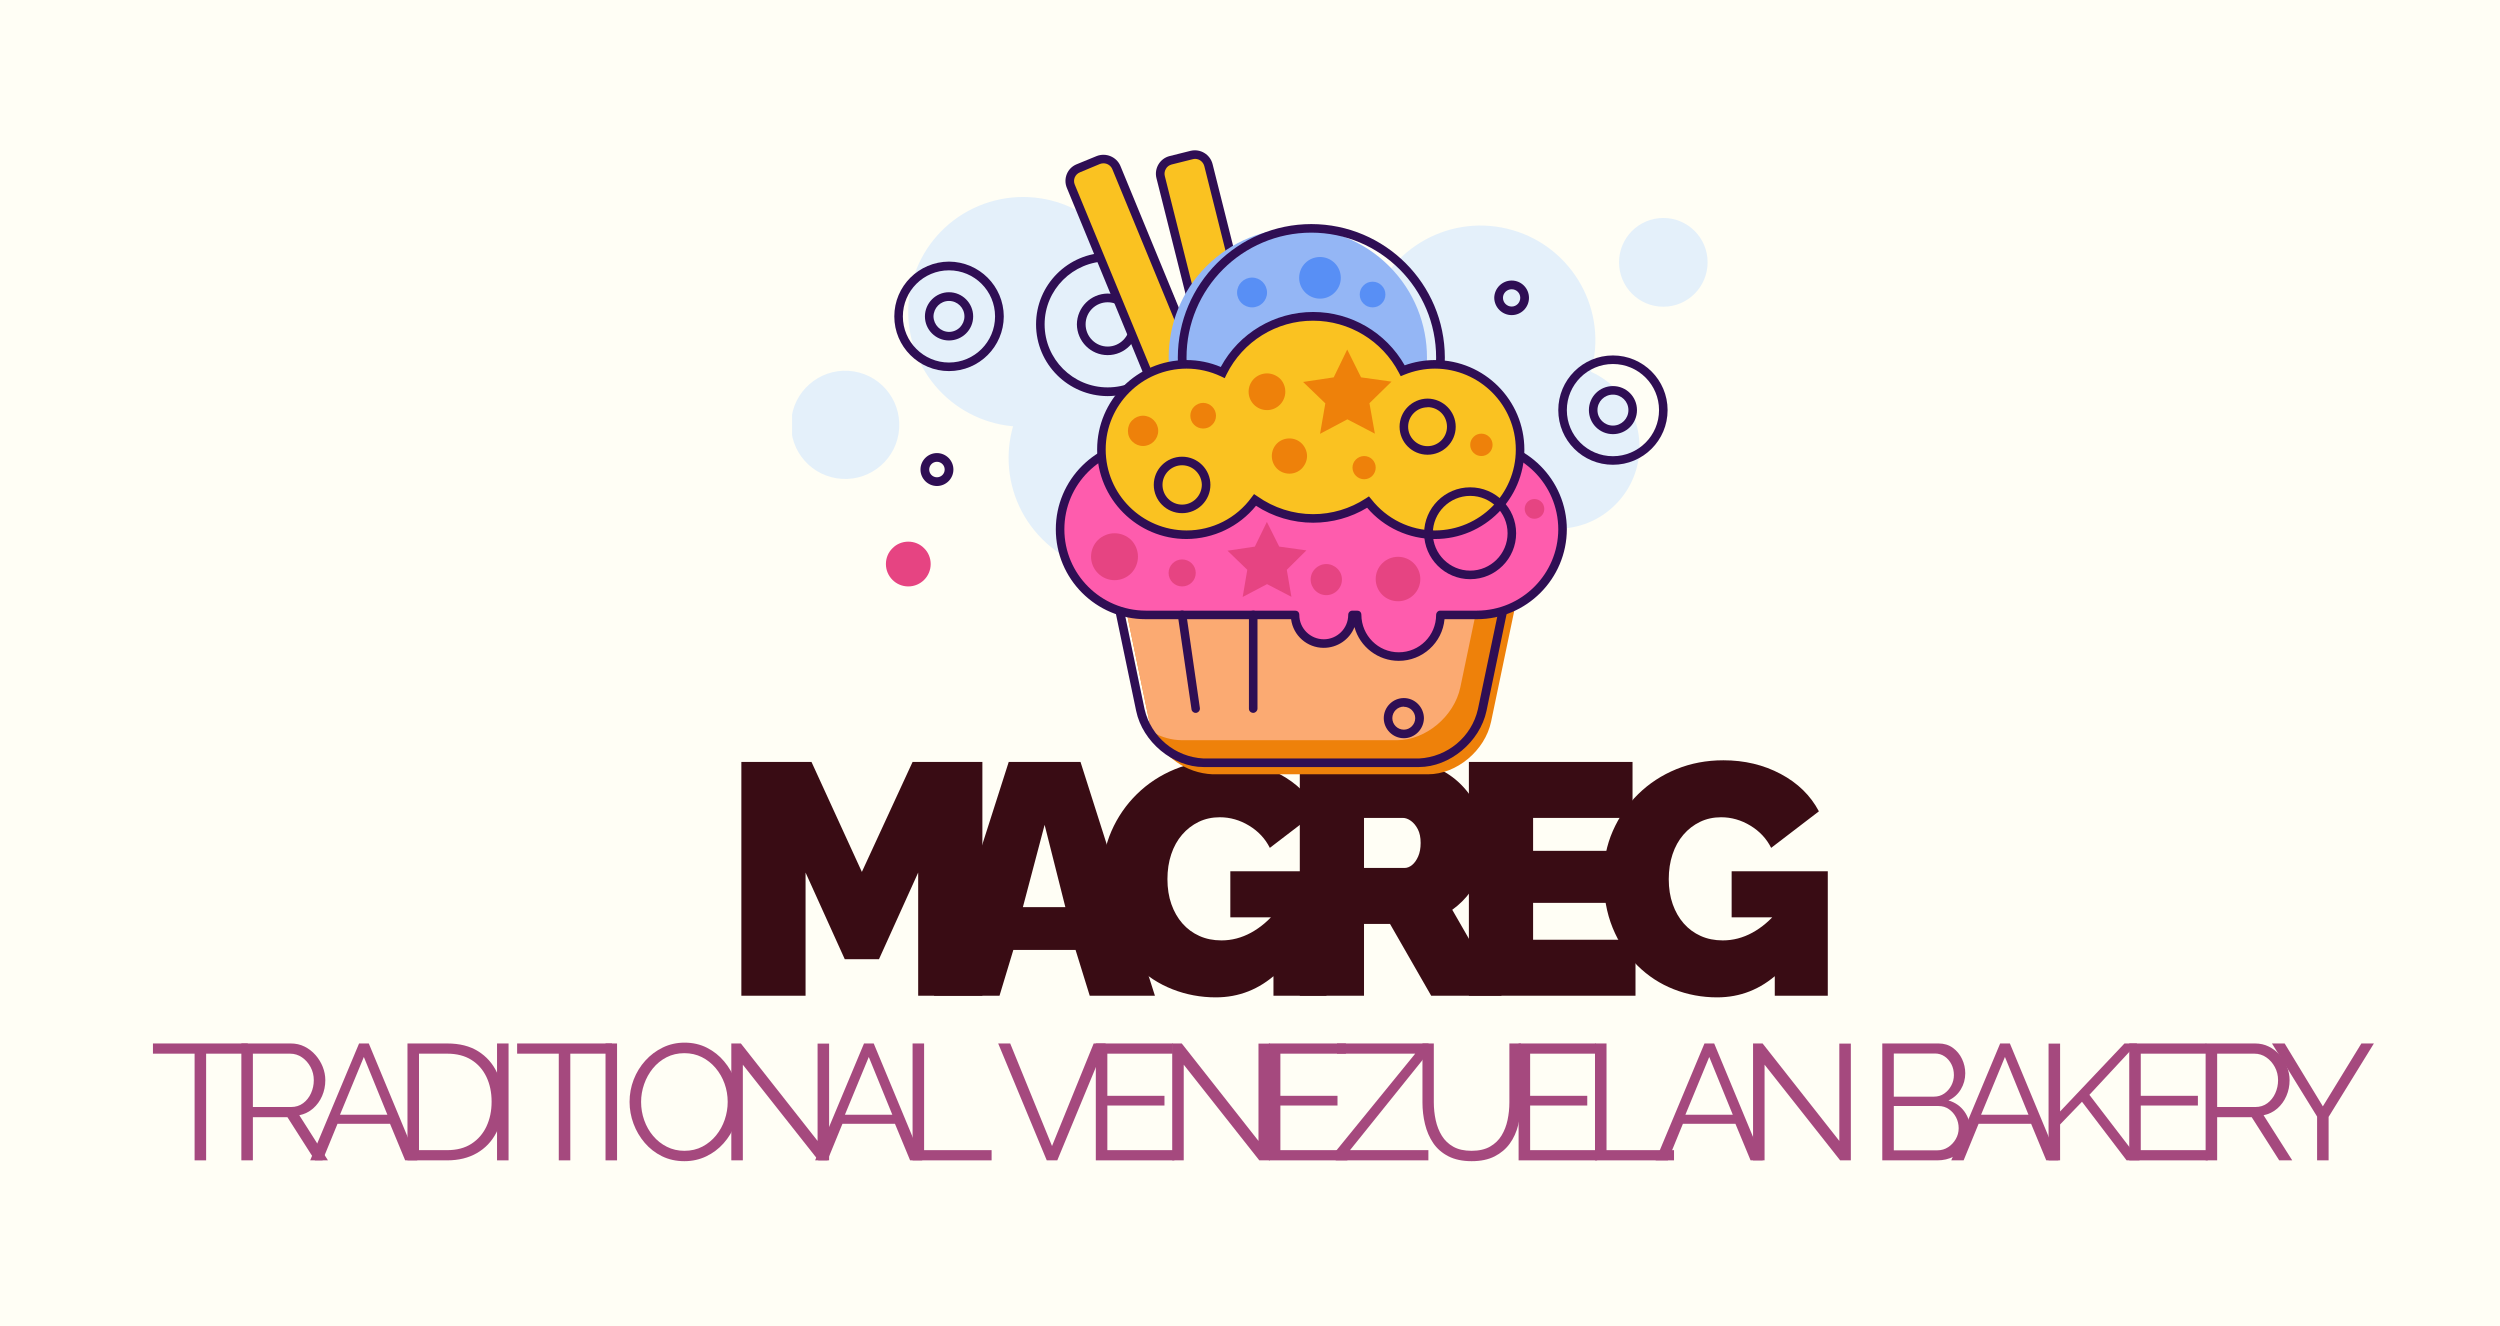 <svg xmlns="http://www.w3.org/2000/svg" version="1.1" xmlns:xlink="http://www.w3.org/1999/xlink" xmlns:svgjs="http://svgjs.dev/svgjs" viewBox="0 0 15.185 8.057"><g transform="matrix(1,0,0,1,0.912,4.953)"><rect width="15.185" height="8.057" x="-0.912" y="-4.953" fill="#fffef5"></rect><path d="M598 0L598 374L479 111L375 111L256 374L256 0L61 0L61 710L274 710L427 376L581 710L793 710L793 0Z" fill="#390c14" transform="matrix(0.002,0,0,-0.002,3.469,1.095)" fill-rule="nonzero"></path><path d="M225 710L443 710L669 0L471 0L428 139L239 139L197 0L-2 0ZM397 269L334 519L268 269Z" fill="#390c14" transform="matrix(0.002,0,0,-0.002,4.765,1.095)" fill-rule="nonzero"></path><path d="M368 -5Q299 -5 236.5 19.5Q174 44 126 91.5Q78 139 50.5 206.5Q23 274 23 361Q23 436 51 500Q79 564 128.5 612.5Q178 661 244 688Q310 715 387 715Q483 715 561 673.5Q639 632 677 560L532 449Q511 491 469 516.5Q427 542 380 542Q345 542 316 528Q287 514 265.5 489Q244 464 232.5 429.5Q221 395 221 354Q221 312 233 278Q245 244 266.5 219.5Q288 195 318 181.5Q348 168 385 168Q432 168 475 191.5Q518 215 553 258L553 68Q473 -5 368 -5ZM543 238L412 238L412 378L704 378L704 0L543 0Z" fill="#390c14" transform="matrix(0.002,0,0,-0.002,5.737,1.095)" fill-rule="nonzero"></path><path d="M61 0L61 710L387 710Q439 710 483 689Q527 668 559 632.5Q591 597 608.5 553Q626 509 626 464Q626 423 614 385Q602 347 579 315.5Q556 284 524 261L674 0L460 0L335 218L256 218L256 0ZM256 388L379 388Q391 388 402 397Q413 406 420.5 423Q428 440 428 464Q428 489 419.5 505.5Q411 522 398.5 531Q386 540 374 540L256 540Z" fill="#390c14" transform="matrix(0.002,0,0,-0.002,6.861,1.095)" fill-rule="nonzero"></path><path d="M567 170L567 0L61 0L61 710L558 710L558 540L256 540L256 440L514 440L514 282L256 282L256 170Z" fill="#390c14" transform="matrix(0.002,0,0,-0.002,7.888,1.095)" fill-rule="nonzero"></path><path d="M368 -5Q299 -5 236.5 19.5Q174 44 126 91.5Q78 139 50.5 206.5Q23 274 23 361Q23 436 51 500Q79 564 128.5 612.5Q178 661 244 688Q310 715 387 715Q483 715 561 673.5Q639 632 677 560L532 449Q511 491 469 516.5Q427 542 380 542Q345 542 316 528Q287 514 265.5 489Q244 464 232.5 429.5Q221 395 221 354Q221 312 233 278Q245 244 266.5 219.5Q288 195 318 181.5Q348 168 385 168Q432 168 475 191.5Q518 215 553 258L553 68Q473 -5 368 -5ZM543 238L412 238L412 378L704 378L704 0L543 0Z" fill="#390c14" transform="matrix(0.002,0,0,-0.002,8.782,1.095)" fill-rule="nonzero"></path><path d="M593 648L340 648L340 0L270 0L270 648L17 648L17 710L593 710Z" fill="#a5497e" transform="matrix(0.001,0,0,-0.001,0,2.095)" fill-rule="nonzero"></path><path d="M89 0L89 710L389 710Q435 710 473 691Q511 672 539.5 639.5Q568 607 583.5 567.5Q599 528 599 487Q599 436 579.5 391Q560 346 524.5 315Q489 284 441 274L615 0L536 0L369 262L159 262L159 0ZM159 324L391 324Q433 324 464 347Q495 370 512 407.5Q529 445 529 487Q529 530 509.5 566.5Q490 603 457.5 625.5Q425 648 385 648L159 648Z" fill="#a5497e" transform="matrix(0.001,0,0,-0.001,0.465,2.095)" fill-rule="nonzero"></path><path d="M309 710L368 710L663 0L589 0L497 222L178 222L87 0L12 0ZM481 277L338 628L193 277Z" fill="#a5497e" transform="matrix(0.001,0,0,-0.001,0.96,2.095)" fill-rule="nonzero"></path><path d="M89 0L89 710L330 710Q443 710 518.5 662.5Q594 615 632 534.5Q670 454 670 356Q670 248 628.5 168Q587 88 510.5 44Q434 0 330 0ZM600 356Q600 441 568.5 507Q537 573 477 610.5Q417 648 330 648L159 648L159 62L330 62Q418 62 478 101Q538 140 569 206.5Q600 273 600 356Z" fill="#a5497e" transform="matrix(0.001,0,0,-0.001,1.474,2.095)" fill-rule="nonzero"></path><path d="M89 0L89 710L159 710L159 0Z" fill="#a5497e" transform="matrix(0.001,0,0,-0.001,2.018,2.095)" fill-rule="nonzero"></path><path d="M593 648L340 648L340 0L270 0L270 648L17 648L17 710L593 710Z" fill="#a5497e" transform="matrix(0.001,0,0,-0.001,2.212,2.095)" fill-rule="nonzero"></path><path d="M89 0L89 710L159 710L159 0Z" fill="#a5497e" transform="matrix(0.001,0,0,-0.001,2.677,2.095)" fill-rule="nonzero"></path><path d="M375 -5Q300 -5 239 25Q178 55 134 106.5Q90 158 66 222.5Q42 287 42 355Q42 426 67 490.5Q92 555 137.5 605.5Q183 656 244 685.5Q305 715 376 715Q451 715 512 684Q573 653 616.5 601Q660 549 684 485Q708 421 708 354Q708 283 683 218.5Q658 154 613 103.5Q568 53 507 24Q446 -5 375 -5ZM112 355Q112 297 131 243.5Q150 190 185 148.5Q220 107 268.5 82.5Q317 58 375 58Q436 58 484.5 83.5Q533 109 567.5 151.5Q602 194 620 247Q638 300 638 355Q638 413 619 466Q600 519 564.5 561Q529 603 481 627Q433 651 375 651Q315 651 266.5 626Q218 601 183.5 558.5Q149 516 130.5 463Q112 410 112 355Z" fill="#a5497e" transform="matrix(0.001,0,0,-0.001,2.87,2.095)" fill-rule="nonzero"></path><path d="M159 581L159 0L89 0L89 710L147 710L613 118L613 709L683 709L683 0L618 0Z" fill="#a5497e" transform="matrix(0.001,0,0,-0.001,3.441,2.095)" fill-rule="nonzero"></path><path d="M309 710L368 710L663 0L589 0L497 222L178 222L87 0L12 0ZM481 277L338 628L193 277Z" fill="#a5497e" transform="matrix(0.001,0,0,-0.001,4.027,2.095)" fill-rule="nonzero"></path><path d="M89 0L89 710L159 710L159 62L569 62L569 0Z" fill="#a5497e" transform="matrix(0.001,0,0,-0.001,4.542,2.095)" fill-rule="nonzero"></path><path d="M0 0 " fill="#a5497e" transform="matrix(0.001,0,0,-0.001,4.965,2.095)" fill-rule="nonzero"></path><path d="M86 710L340 87L593 710L666 710L372 0L308 0L13 710Z" fill="#a5497e" transform="matrix(0.001,0,0,-0.001,5.138,2.095)" fill-rule="nonzero"></path><path d="M566 62L566 0L89 0L89 710L557 710L557 648L159 648L159 392L506 392L506 333L159 333L159 62Z" fill="#a5497e" transform="matrix(0.001,0,0,-0.001,5.655,2.095)" fill-rule="nonzero"></path><path d="M159 581L159 0L89 0L89 710L147 710L613 118L613 709L683 709L683 0L618 0Z" fill="#a5497e" transform="matrix(0.001,0,0,-0.001,6.119,2.095)" fill-rule="nonzero"></path><path d="M566 62L566 0L89 0L89 710L557 710L557 648L159 648L159 392L506 392L506 333L159 333L159 62Z" fill="#a5497e" transform="matrix(0.001,0,0,-0.001,6.706,2.095)" fill-rule="nonzero"></path><path d="M31 55L514 648L39 648L39 710L595 710L595 655L118 62L594 62L594 0L31 0Z" fill="#a5497e" transform="matrix(0.001,0,0,-0.001,7.17,2.095)" fill-rule="nonzero"></path><path d="M378 -5Q294 -5 236 25Q178 55 144 105.5Q110 156 94.5 220Q79 284 79 352L79 710L148 710L148 352Q148 297 159.5 244Q171 191 197 149Q223 107 267 82.5Q311 58 377 58Q445 58 489.5 83.5Q534 109 559.5 151Q585 193 596 245.5Q607 298 607 352L607 710L677 710L677 352Q677 281 661 216Q645 151 609.5 102Q574 53 517 24Q460 -5 378 -5Z" fill="#a5497e" transform="matrix(0.001,0,0,-0.001,7.649,2.095)" fill-rule="nonzero"></path><path d="M566 62L566 0L89 0L89 710L557 710L557 648L159 648L159 392L506 392L506 333L159 333L159 62Z" fill="#a5497e" transform="matrix(0.001,0,0,-0.001,8.223,2.095)" fill-rule="nonzero"></path><path d="M89 0L89 710L159 710L159 62L569 62L569 0Z" fill="#a5497e" transform="matrix(0.001,0,0,-0.001,8.687,2.095)" fill-rule="nonzero"></path><path d="M309 710L368 710L663 0L589 0L497 222L178 222L87 0L12 0ZM481 277L338 628L193 277Z" fill="#a5497e" transform="matrix(0.001,0,0,-0.001,9.132,2.095)" fill-rule="nonzero"></path><path d="M159 581L159 0L89 0L89 710L147 710L613 118L613 709L683 709L683 0L618 0Z" fill="#a5497e" transform="matrix(0.001,0,0,-0.001,9.647,2.095)" fill-rule="nonzero"></path><path d="M0 0 " fill="#a5497e" transform="matrix(0.001,0,0,-0.001,10.233,2.095)" fill-rule="nonzero"></path><path d="M623 183Q623 130 596 88.5Q569 47 523.5 23.5Q478 0 424 0L89 0L89 710L431 710Q481 710 517.5 683.5Q554 657 573.5 615.5Q593 574 593 529Q593 476 566 431Q539 386 491 364Q552 346 587.5 297Q623 248 623 183ZM553 195Q553 231 537 261.5Q521 292 493.5 311Q466 330 431 330L159 330L159 61L424 61Q460 61 489 80Q518 99 535.5 129.5Q553 160 553 195ZM159 649L159 387L403 387Q438 387 465 405.5Q492 424 508 454Q524 484 524 518Q524 554 509 583.5Q494 613 468 631Q442 649 409 649Z" fill="#a5497e" transform="matrix(0.001,0,0,-0.001,10.432,2.095)" fill-rule="nonzero"></path><path d="M309 710L368 710L663 0L589 0L497 222L178 222L87 0L12 0ZM481 277L338 628L193 277Z" fill="#a5497e" transform="matrix(0.001,0,0,-0.001,10.928,2.095)" fill-rule="nonzero"></path><path d="M89 0L89 709L159 709L159 297L550 710L627 710L337 398L642 0L563 0L292 356L159 218L159 0Z" fill="#a5497e" transform="matrix(0.001,0,0,-0.001,11.442,2.095)" fill-rule="nonzero"></path><path d="M566 62L566 0L89 0L89 710L557 710L557 648L159 648L159 392L506 392L506 333L159 333L159 62Z" fill="#a5497e" transform="matrix(0.001,0,0,-0.001,11.932,2.095)" fill-rule="nonzero"></path><path d="M89 0L89 710L389 710Q435 710 473 691Q511 672 539.5 639.5Q568 607 583.5 567.5Q599 528 599 487Q599 436 579.5 391Q560 346 524.5 315Q489 284 441 274L615 0L536 0L369 262L159 262L159 0ZM159 324L391 324Q433 324 464 347Q495 370 512 407.5Q529 445 529 487Q529 530 509.5 566.5Q490 603 457.5 625.5Q425 648 385 648L159 648Z" fill="#a5497e" transform="matrix(0.001,0,0,-0.001,12.396,2.095)" fill-rule="nonzero"></path><path d="M93 710L325 328L559 710L635 710L360 264L360 0L290 0L290 266L16 710Z" fill="#a5497e" transform="matrix(0.001,0,0,-0.001,12.872,2.095)" fill-rule="nonzero"></path><g clip-path="url(&quot;#SvgjsClipPath1001&quot;)"><path d=" M 8.317 -1.393 L 8.145 -0.57 C 8.108 -0.394 7.936 -0.25 7.762 -0.25 L 6.453 -0.25 C 6.292 -0.257 6.15 -0.357 6.089 -0.506 L 6.089 -0.506 C 6.08 -0.527 6.073 -0.548 6.069 -0.57 L 5.898 -1.393 C 5.861 -1.57 5.973 -1.714 6.148 -1.714 L 8.067 -1.714 C 8.09 -1.714 8.112 -1.712 8.134 -1.706 C 8.269 -1.675 8.349 -1.546 8.317 -1.393 Z" fill="#ee810a" transform="matrix(1,0,0,1,0,0)" fill-rule="nonzero"></path><path d=" M 8.13 -1.601 L 7.958 -0.778 C 7.921 -0.602 7.748 -0.457 7.574 -0.457 L 6.265 -0.457 C 6.203 -0.458 6.143 -0.475 6.089 -0.506 L 6.089 -0.506 C 6.08 -0.527 6.073 -0.548 6.069 -0.57 L 5.898 -1.393 C 5.861 -1.57 5.973 -1.714 6.148 -1.714 L 8.067 -1.714 C 8.09 -1.714 8.112 -1.712 8.134 -1.706 C 8.138 -1.671 8.137 -1.636 8.13 -1.601 Z" fill="#fbaa72" transform="matrix(1,0,0,1,0,0)" fill-rule="nonzero"></path><path d=" M 6.406 -2.665 C 6.678 -2.392 6.678 -1.95 6.406 -1.678 C 6.133 -1.405 5.691 -1.405 5.419 -1.678 C 5.146 -1.95 5.146 -2.392 5.419 -2.665 C 5.691 -2.937 6.133 -2.937 6.406 -2.665 Z" fill="#e4f0fa" transform="matrix(1,0,0,1,0,0)" fill-rule="nonzero"></path><path d=" M 8.9 -2.592 C 9.095 -2.398 9.095 -2.082 8.9 -1.888 C 8.706 -1.693 8.39 -1.693 8.196 -1.888 C 8.001 -2.082 8.001 -2.398 8.196 -2.592 C 8.39 -2.787 8.706 -2.787 8.9 -2.592 Z" fill="#e4f0fa" transform="matrix(1,0,0,1,0,0)" fill-rule="nonzero"></path><path d=" M 5.946 -3.329 C 6.095 -2.974 5.928 -2.565 5.573 -2.416 C 5.218 -2.266 4.809 -2.433 4.659 -2.789 C 4.51 -3.144 4.677 -3.553 5.032 -3.702 C 5.388 -3.851 5.797 -3.684 5.946 -3.329 Z" fill="#e4f0fa" transform="matrix(1,0,0,1,0,0)" fill-rule="nonzero"></path><path d=" M 8.242 -3.564 C 8.617 -3.475 8.849 -3.098 8.759 -2.724 C 8.67 -2.349 8.294 -2.117 7.919 -2.206 C 7.544 -2.296 7.313 -2.672 7.402 -3.047 C 7.491 -3.422 7.868 -3.653 8.242 -3.564 Z" fill="#e4f0fa" transform="matrix(1,0,0,1,0,0)" fill-rule="nonzero"></path><path d=" M 5.816 -2.547 C 5.576 -2.548 5.381 -2.742 5.381 -2.983 C 5.381 -3.223 5.576 -3.418 5.816 -3.418 C 6.056 -3.418 6.251 -3.223 6.251 -2.983 C 6.251 -2.742 6.056 -2.548 5.816 -2.547 Z M 5.816 -3.366 C 5.605 -3.365 5.433 -3.194 5.433 -2.983 C 5.433 -2.771 5.605 -2.6 5.816 -2.6 C 6.028 -2.6 6.199 -2.771 6.199 -2.983 C 6.199 -3.194 6.028 -3.365 5.816 -3.366 Z M 5.816 -2.796 C 5.713 -2.796 5.63 -2.88 5.629 -2.983 C 5.63 -3.086 5.713 -3.169 5.816 -3.17 C 5.919 -3.169 6.003 -3.086 6.003 -2.983 C 6.003 -2.88 5.919 -2.796 5.816 -2.796 Z M 5.816 -3.117 C 5.742 -3.117 5.682 -3.057 5.682 -2.983 C 5.682 -2.909 5.742 -2.848 5.816 -2.848 C 5.89 -2.848 5.95 -2.909 5.951 -2.983 C 5.95 -3.057 5.89 -3.117 5.816 -3.117 Z" fill="#2f0e54" transform="matrix(1,0,0,1,0,0)" fill-rule="nonzero"></path><path d=" M 4.852 -2.699 C 4.669 -2.699 4.52 -2.848 4.52 -3.031 C 4.52 -3.215 4.669 -3.363 4.852 -3.364 C 5.036 -3.363 5.184 -3.215 5.185 -3.031 C 5.184 -2.848 5.036 -2.699 4.852 -2.699 Z M 4.852 -3.311 C 4.698 -3.311 4.572 -3.186 4.572 -3.031 C 4.572 -2.877 4.698 -2.751 4.852 -2.751 C 5.007 -2.751 5.132 -2.877 5.132 -3.031 C 5.132 -3.186 5.007 -3.311 4.852 -3.311 Z M 4.852 -2.885 C 4.772 -2.885 4.706 -2.95 4.706 -3.031 C 4.706 -3.112 4.772 -3.178 4.852 -3.178 C 4.933 -3.178 4.999 -3.112 4.999 -3.031 C 4.999 -2.95 4.933 -2.885 4.852 -2.885 Z M 4.852 -3.125 C 4.8 -3.125 4.759 -3.083 4.758 -3.031 C 4.759 -2.98 4.8 -2.938 4.852 -2.937 C 4.877 -2.937 4.901 -2.947 4.919 -2.965 C 4.936 -2.983 4.946 -3.006 4.946 -3.031 C 4.946 -3.083 4.904 -3.125 4.852 -3.125 Z" fill="#2f0e54" transform="matrix(1,0,0,1,0,0)" fill-rule="nonzero"></path><path d=" M 8.885 -2.13 C 8.701 -2.13 8.553 -2.278 8.553 -2.462 C 8.553 -2.645 8.701 -2.794 8.885 -2.794 C 9.068 -2.794 9.217 -2.645 9.217 -2.462 C 9.217 -2.278 9.068 -2.13 8.885 -2.13 Z M 8.885 -2.742 C 8.73 -2.742 8.605 -2.616 8.605 -2.462 C 8.605 -2.307 8.73 -2.182 8.885 -2.182 C 9.039 -2.182 9.165 -2.307 9.165 -2.462 C 9.165 -2.616 9.04 -2.742 8.885 -2.742 Z M 8.885 -2.316 C 8.804 -2.316 8.739 -2.381 8.739 -2.462 C 8.739 -2.543 8.804 -2.608 8.885 -2.608 C 8.966 -2.608 9.031 -2.543 9.031 -2.462 C 9.031 -2.381 8.966 -2.316 8.885 -2.316 Z M 8.885 -2.556 C 8.833 -2.556 8.791 -2.514 8.791 -2.462 C 8.791 -2.41 8.833 -2.368 8.885 -2.368 C 8.937 -2.368 8.979 -2.41 8.979 -2.462 C 8.979 -2.514 8.937 -2.556 8.885 -2.556 Z" fill="#2f0e54" transform="matrix(1,0,0,1,0,0)" fill-rule="nonzero"></path><path d=" M 6.198 -3.979 L 6.327 -4.011 C 6.371 -4.023 6.417 -3.995 6.428 -3.951 L 6.81 -2.426 C 6.822 -2.381 6.795 -2.336 6.75 -2.324 L 6.622 -2.292 C 6.577 -2.281 6.532 -2.308 6.52 -2.353 L 6.138 -3.878 C 6.127 -3.923 6.154 -3.968 6.198 -3.979 Z" fill="#fac221" transform="matrix(1,0,0,1,0,0)" fill-rule="nonzero"></path><path d=" M 6.601 -2.264 C 6.551 -2.264 6.507 -2.298 6.495 -2.347 L 6.112 -3.872 C 6.098 -3.93 6.133 -3.99 6.192 -4.005 L 6.32 -4.037 C 6.379 -4.051 6.438 -4.015 6.453 -3.957 L 6.836 -2.432 C 6.85 -2.373 6.815 -2.314 6.756 -2.299 L 6.628 -2.267 C 6.619 -2.265 6.61 -2.264 6.601 -2.264 Z M 6.347 -3.988 C 6.342 -3.988 6.338 -3.987 6.333 -3.986 L 6.205 -3.954 C 6.19 -3.95 6.177 -3.941 6.17 -3.928 C 6.162 -3.915 6.159 -3.899 6.163 -3.884 L 6.546 -2.359 C 6.553 -2.329 6.584 -2.31 6.615 -2.318 L 6.743 -2.35 C 6.774 -2.357 6.793 -2.389 6.785 -2.419 L 6.403 -3.944 C 6.396 -3.97 6.373 -3.988 6.347 -3.988 Z" fill="#2f0e54" transform="matrix(1,0,0,1,0,0)" fill-rule="nonzero"></path><path d=" M 5.637 -3.931 L 5.76 -3.981 C 5.802 -3.999 5.851 -3.978 5.868 -3.936 L 6.468 -2.482 C 6.485 -2.439 6.465 -2.391 6.422 -2.373 L 6.3 -2.323 C 6.258 -2.305 6.209 -2.325 6.191 -2.368 L 5.592 -3.822 C 5.574 -3.864 5.595 -3.913 5.637 -3.931 Z" fill="#fac221" transform="matrix(1,0,0,1,0,0)" fill-rule="nonzero"></path><path d=" M 6.268 -2.29 C 6.224 -2.29 6.184 -2.317 6.167 -2.358 L 5.568 -3.812 C 5.545 -3.868 5.571 -3.932 5.627 -3.955 L 5.749 -4.005 C 5.805 -4.027 5.869 -4.001 5.893 -3.946 L 6.492 -2.492 C 6.503 -2.465 6.503 -2.435 6.492 -2.408 C 6.481 -2.381 6.459 -2.36 6.432 -2.349 L 6.31 -2.299 C 6.297 -2.293 6.283 -2.29 6.268 -2.29 Z M 5.791 -3.961 C 5.784 -3.961 5.776 -3.96 5.769 -3.957 L 5.647 -3.906 C 5.618 -3.894 5.604 -3.861 5.616 -3.832 L 6.216 -2.378 C 6.228 -2.349 6.261 -2.335 6.29 -2.347 L 6.412 -2.397 C 6.426 -2.403 6.438 -2.414 6.443 -2.428 C 6.449 -2.442 6.449 -2.458 6.443 -2.472 L 5.844 -3.926 C 5.835 -3.947 5.814 -3.961 5.791 -3.961 Z" fill="#2f0e54" transform="matrix(1,0,0,1,0,0)" fill-rule="nonzero"></path><path d=" M 7.526 -3.336 C 7.832 -3.03 7.832 -2.533 7.526 -2.226 C 7.219 -1.92 6.723 -1.92 6.416 -2.226 C 6.11 -2.533 6.11 -3.03 6.416 -3.336 C 6.723 -3.643 7.219 -3.643 7.526 -3.336 Z" fill="#94b6f5" transform="matrix(1,0,0,1,0,0)" fill-rule="nonzero"></path><path d=" M 4.274 -2.697 C 4.454 -2.668 4.575 -2.499 4.546 -2.319 C 4.517 -2.14 4.348 -2.019 4.169 -2.048 C 3.99 -2.077 3.868 -2.245 3.897 -2.425 C 3.926 -2.604 4.095 -2.726 4.274 -2.697 Z" fill="#e4f0fa" transform="matrix(1,0,0,1,0,0)" fill-rule="nonzero"></path><path d=" M 4.741 -1.527 C 4.741 -1.452 4.68 -1.391 4.605 -1.391 C 4.53 -1.391 4.469 -1.452 4.469 -1.527 C 4.469 -1.563 4.483 -1.598 4.509 -1.623 C 4.534 -1.649 4.569 -1.663 4.605 -1.663 C 4.641 -1.663 4.676 -1.649 4.701 -1.623 C 4.727 -1.598 4.741 -1.563 4.741 -1.527 Z" fill="#e64482" transform="matrix(1,0,0,1,0,0)" fill-rule="nonzero"></path><path d=" M 4.779 -2.001 C 4.724 -2.001 4.679 -2.046 4.679 -2.101 C 4.679 -2.156 4.724 -2.201 4.779 -2.201 C 4.834 -2.201 4.879 -2.156 4.879 -2.101 C 4.879 -2.046 4.834 -2.001 4.779 -2.001 Z M 4.779 -2.148 C 4.753 -2.148 4.732 -2.127 4.732 -2.101 C 4.732 -2.075 4.753 -2.054 4.779 -2.054 C 4.805 -2.054 4.826 -2.075 4.826 -2.101 C 4.826 -2.127 4.805 -2.148 4.779 -2.148 Z" fill="#2f0e54" transform="matrix(1,0,0,1,0,0)" fill-rule="nonzero"></path><path d=" M 9.46 -3.36 C 9.46 -3.211 9.34 -3.09 9.191 -3.09 C 9.042 -3.09 8.922 -3.211 8.922 -3.36 C 8.922 -3.508 9.042 -3.629 9.191 -3.629 C 9.34 -3.629 9.46 -3.508 9.46 -3.36 Z" fill="#e4f0fa" transform="matrix(1,0,0,1,0,0)" fill-rule="nonzero"></path><path d=" M 7.707 -0.294 L 6.398 -0.294 C 6.212 -0.294 6.028 -0.447 5.989 -0.635 L 5.817 -1.459 C 5.796 -1.546 5.816 -1.639 5.871 -1.71 C 5.926 -1.776 6.008 -1.813 6.093 -1.811 L 8.013 -1.811 C 8.098 -1.813 8.18 -1.776 8.234 -1.71 C 8.29 -1.639 8.31 -1.546 8.288 -1.459 L 8.117 -0.635 C 8.077 -0.447 7.894 -0.294 7.707 -0.294 Z M 6.093 -1.758 C 6.024 -1.76 5.957 -1.731 5.912 -1.677 C 5.867 -1.618 5.851 -1.542 5.869 -1.469 L 6.04 -0.646 C 6.079 -0.477 6.225 -0.355 6.398 -0.346 L 7.707 -0.346 C 7.88 -0.355 8.027 -0.477 8.065 -0.646 L 8.237 -1.469 C 8.255 -1.542 8.239 -1.618 8.194 -1.677 C 8.149 -1.731 8.082 -1.76 8.013 -1.758 Z" fill="#2f0e54" transform="matrix(1,0,0,1,0,0)" fill-rule="nonzero"></path><path d=" M 7.615 -0.469 C 7.548 -0.469 7.493 -0.524 7.493 -0.591 C 7.493 -0.658 7.548 -0.713 7.615 -0.713 C 7.682 -0.713 7.736 -0.658 7.737 -0.591 C 7.736 -0.524 7.682 -0.469 7.615 -0.469 Z M 7.615 -0.661 C 7.576 -0.661 7.545 -0.629 7.545 -0.591 C 7.545 -0.553 7.576 -0.521 7.615 -0.521 C 7.653 -0.521 7.684 -0.553 7.684 -0.591 C 7.684 -0.629 7.653 -0.66 7.615 -0.66 Z" fill="#2f0e54" transform="matrix(1,0,0,1,0,0)" fill-rule="nonzero"></path><path d=" M 8.059 -2.258 L 6.047 -2.258 C 5.76 -2.258 5.527 -2.025 5.527 -1.738 C 5.527 -1.451 5.76 -1.218 6.047 -1.218 L 6.954 -1.218 C 6.954 -1.172 6.973 -1.128 7.005 -1.095 C 7.038 -1.062 7.082 -1.044 7.129 -1.044 C 7.175 -1.044 7.219 -1.062 7.252 -1.095 C 7.285 -1.128 7.303 -1.172 7.303 -1.218 L 7.331 -1.218 C 7.331 -1.151 7.358 -1.087 7.406 -1.039 C 7.453 -0.992 7.517 -0.965 7.584 -0.965 C 7.652 -0.965 7.716 -0.992 7.764 -1.039 C 7.811 -1.087 7.838 -1.151 7.838 -1.218 L 8.059 -1.218 C 8.346 -1.218 8.579 -1.451 8.579 -1.738 C 8.579 -2.025 8.346 -2.258 8.059 -2.258 Z" fill="#fe5cad" transform="matrix(1,0,0,1,0,0)" fill-rule="nonzero"></path><path d=" M 7.584 -0.939 C 7.459 -0.939 7.348 -1.023 7.315 -1.144 C 7.285 -1.068 7.211 -1.018 7.128 -1.018 C 7.028 -1.018 6.943 -1.092 6.93 -1.192 L 6.047 -1.192 C 5.745 -1.192 5.501 -1.437 5.501 -1.738 C 5.501 -2.039 5.745 -2.283 6.047 -2.284 L 8.059 -2.284 C 8.36 -2.283 8.604 -2.039 8.605 -1.738 C 8.604 -1.437 8.36 -1.192 8.059 -1.192 L 7.862 -1.192 C 7.849 -1.049 7.728 -0.939 7.584 -0.939 Z M 7.303 -1.244 L 7.331 -1.244 C 7.338 -1.244 7.345 -1.242 7.35 -1.237 C 7.355 -1.232 7.357 -1.225 7.357 -1.218 C 7.358 -1.093 7.459 -0.991 7.584 -0.991 C 7.71 -0.991 7.811 -1.093 7.811 -1.218 C 7.811 -1.225 7.814 -1.232 7.819 -1.237 C 7.824 -1.242 7.83 -1.244 7.837 -1.244 L 8.059 -1.244 C 8.332 -1.245 8.552 -1.466 8.553 -1.738 C 8.552 -2.011 8.331 -2.231 8.059 -2.232 L 6.047 -2.232 C 5.774 -2.231 5.553 -2.011 5.553 -1.738 C 5.553 -1.466 5.774 -1.245 6.047 -1.244 L 6.954 -1.244 C 6.961 -1.244 6.968 -1.242 6.973 -1.237 C 6.978 -1.232 6.98 -1.225 6.98 -1.218 C 6.98 -1.136 7.047 -1.07 7.129 -1.07 C 7.21 -1.07 7.277 -1.136 7.277 -1.218 C 7.277 -1.233 7.288 -1.244 7.303 -1.244 Z" fill="#2f0e54" transform="matrix(1,0,0,1,0,0)" fill-rule="nonzero"></path><path d=" M 7.053 -1.97 C 6.605 -1.971 6.243 -2.334 6.242 -2.781 C 6.243 -3.229 6.605 -3.591 7.053 -3.592 C 7.501 -3.591 7.863 -3.229 7.864 -2.781 C 7.863 -2.334 7.501 -1.971 7.053 -1.97 Z M 7.053 -3.54 C 6.634 -3.539 6.295 -3.2 6.295 -2.781 C 6.295 -2.363 6.634 -2.023 7.053 -2.023 C 7.472 -2.023 7.811 -2.363 7.811 -2.781 C 7.811 -3.2 7.472 -3.539 7.053 -3.54 Z" fill="#2f0e54" transform="matrix(1,0,0,1,0,0)" fill-rule="nonzero"></path><path d=" M 7.804 -2.74 C 7.737 -2.74 7.67 -2.727 7.608 -2.701 C 7.502 -2.904 7.293 -3.031 7.064 -3.031 C 6.831 -3.031 6.618 -2.899 6.515 -2.69 C 6.446 -2.723 6.371 -2.74 6.295 -2.74 C 6.009 -2.74 5.778 -2.508 5.778 -2.222 C 5.778 -1.937 6.009 -1.705 6.295 -1.705 C 6.459 -1.705 6.614 -1.784 6.711 -1.916 C 6.814 -1.843 6.937 -1.804 7.064 -1.804 C 7.182 -1.804 7.298 -1.839 7.398 -1.903 C 7.495 -1.778 7.645 -1.705 7.804 -1.705 C 8.09 -1.705 8.321 -1.937 8.321 -2.222 C 8.321 -2.36 8.267 -2.491 8.17 -2.588 C 8.073 -2.685 7.941 -2.74 7.804 -2.74 Z" fill="#fac221" transform="matrix(1,0,0,1,0,0)" fill-rule="nonzero"></path><path d=" M 7.804 -1.679 C 7.646 -1.679 7.495 -1.748 7.392 -1.869 C 7.293 -1.809 7.179 -1.778 7.064 -1.778 C 6.941 -1.778 6.82 -1.814 6.717 -1.881 C 6.614 -1.754 6.459 -1.68 6.295 -1.679 C 5.995 -1.679 5.752 -1.923 5.752 -2.223 C 5.752 -2.522 5.995 -2.766 6.295 -2.766 C 6.366 -2.766 6.437 -2.752 6.503 -2.724 C 6.614 -2.93 6.83 -3.058 7.064 -3.058 C 7.294 -3.058 7.506 -2.934 7.62 -2.734 C 7.679 -2.755 7.741 -2.766 7.804 -2.766 C 8.104 -2.766 8.347 -2.522 8.347 -2.222 C 8.347 -1.923 8.104 -1.679 7.804 -1.679 Z M 7.403 -1.938 L 7.418 -1.92 C 7.511 -1.801 7.653 -1.731 7.804 -1.731 C 8.075 -1.732 8.295 -1.951 8.295 -2.222 C 8.295 -2.494 8.075 -2.713 7.804 -2.714 C 7.74 -2.714 7.677 -2.701 7.618 -2.677 L 7.596 -2.668 L 7.585 -2.689 C 7.484 -2.883 7.283 -3.005 7.064 -3.005 C 6.841 -3.006 6.637 -2.879 6.538 -2.679 L 6.527 -2.656 L 6.504 -2.667 C 6.438 -2.698 6.367 -2.714 6.295 -2.714 C 6.024 -2.713 5.804 -2.494 5.804 -2.223 C 5.804 -1.951 6.024 -1.732 6.295 -1.731 C 6.451 -1.731 6.598 -1.805 6.69 -1.932 L 6.705 -1.952 L 6.726 -1.938 C 6.825 -1.868 6.943 -1.83 7.064 -1.83 C 7.177 -1.83 7.288 -1.863 7.383 -1.925 Z" fill="#2f0e54" transform="matrix(1,0,0,1,0,0)" fill-rule="nonzero"></path><path d=" M 8.018 -1.435 C 7.864 -1.435 7.739 -1.56 7.738 -1.714 C 7.739 -1.868 7.864 -1.993 8.018 -1.993 C 8.172 -1.993 8.297 -1.868 8.297 -1.714 C 8.297 -1.56 8.172 -1.435 8.018 -1.435 Z M 8.018 -1.941 C 7.893 -1.941 7.791 -1.839 7.791 -1.714 C 7.791 -1.589 7.893 -1.487 8.018 -1.487 C 8.143 -1.487 8.245 -1.589 8.245 -1.714 C 8.245 -1.839 8.143 -1.941 8.018 -1.941 Z" fill="#2f0e54" transform="matrix(1,0,0,1,0,0)" fill-rule="nonzero"></path><path d=" M 6.268 -1.836 C 6.173 -1.836 6.096 -1.913 6.096 -2.008 C 6.096 -2.102 6.173 -2.179 6.268 -2.179 C 6.363 -2.179 6.44 -2.102 6.44 -2.008 C 6.44 -1.913 6.363 -1.836 6.268 -1.836 Z M 6.268 -2.127 C 6.202 -2.127 6.149 -2.073 6.149 -2.008 C 6.149 -1.942 6.202 -1.888 6.268 -1.888 C 6.334 -1.888 6.387 -1.942 6.388 -2.008 C 6.387 -2.073 6.334 -2.127 6.268 -2.127 Z" fill="#2f0e54" transform="matrix(1,0,0,1,0,0)" fill-rule="nonzero"></path><path d=" M 8.27 -3.039 C 8.212 -3.039 8.165 -3.086 8.164 -3.144 C 8.165 -3.202 8.212 -3.249 8.27 -3.249 C 8.328 -3.249 8.375 -3.202 8.375 -3.144 C 8.375 -3.086 8.328 -3.039 8.27 -3.039 Z M 8.27 -3.196 C 8.241 -3.196 8.217 -3.173 8.217 -3.144 C 8.217 -3.115 8.241 -3.091 8.27 -3.091 C 8.299 -3.091 8.322 -3.115 8.322 -3.144 C 8.322 -3.173 8.299 -3.196 8.27 -3.196 Z" fill="#2f0e54" transform="matrix(1,0,0,1,0,0)" fill-rule="nonzero"></path><path d=" M 7.759 -2.191 C 7.665 -2.191 7.589 -2.267 7.589 -2.361 C 7.589 -2.455 7.665 -2.531 7.759 -2.532 C 7.853 -2.531 7.93 -2.455 7.93 -2.361 C 7.93 -2.267 7.853 -2.191 7.759 -2.191 Z M 7.759 -2.479 C 7.694 -2.479 7.641 -2.426 7.641 -2.361 C 7.641 -2.296 7.694 -2.243 7.759 -2.243 C 7.824 -2.243 7.877 -2.296 7.877 -2.361 C 7.877 -2.392 7.865 -2.423 7.843 -2.445 C 7.821 -2.467 7.791 -2.48 7.759 -2.48 Z" fill="#2f0e54" transform="matrix(1,0,0,1,0,0)" fill-rule="nonzero"></path><path d=" M 7.439 -2.319 L 7.272 -2.406 L 7.106 -2.318 L 7.138 -2.503 L 7.003 -2.633 L 7.189 -2.661 L 7.271 -2.83 L 7.355 -2.661 L 7.54 -2.635 L 7.406 -2.504 L 7.439 -2.319 Z" fill="#ee810a" transform="matrix(1,0,0,1,0,0)" fill-rule="nonzero"></path><path d=" M 6.932 -1.328 L 6.784 -1.405 L 6.636 -1.327 L 6.664 -1.492 L 6.544 -1.608 L 6.71 -1.633 L 6.783 -1.783 L 6.858 -1.633 L 7.023 -1.61 L 6.904 -1.492 L 6.932 -1.328 Z" fill="#e64482" transform="matrix(1,0,0,1,0,0)" fill-rule="nonzero"></path><path d=" M 6.895 -2.574 C 6.895 -2.512 6.845 -2.462 6.784 -2.462 C 6.722 -2.462 6.672 -2.512 6.672 -2.574 C 6.672 -2.603 6.684 -2.632 6.705 -2.653 C 6.726 -2.673 6.754 -2.685 6.784 -2.685 C 6.813 -2.685 6.842 -2.673 6.863 -2.653 C 6.884 -2.632 6.895 -2.603 6.895 -2.574 Z" fill="#ee810a" transform="matrix(1,0,0,1,0,0)" fill-rule="nonzero"></path><path d=" M 7.027 -2.183 C 7.027 -2.155 7.015 -2.128 6.995 -2.107 C 6.975 -2.087 6.948 -2.076 6.92 -2.076 C 6.891 -2.076 6.864 -2.087 6.844 -2.107 C 6.824 -2.127 6.813 -2.155 6.813 -2.183 C 6.813 -2.211 6.824 -2.239 6.844 -2.259 C 6.864 -2.279 6.891 -2.29 6.92 -2.29 C 6.948 -2.29 6.975 -2.279 6.995 -2.259 C 7.015 -2.239 7.027 -2.211 7.027 -2.183 Z" fill="#ee810a" transform="matrix(1,0,0,1,0,0)" fill-rule="nonzero"></path><path d=" M 6.474 -2.428 C 6.474 -2.407 6.466 -2.387 6.451 -2.373 C 6.437 -2.358 6.417 -2.35 6.396 -2.35 C 6.353 -2.35 6.318 -2.385 6.318 -2.428 C 6.318 -2.448 6.326 -2.468 6.341 -2.483 C 6.355 -2.497 6.375 -2.506 6.396 -2.506 C 6.417 -2.506 6.437 -2.497 6.451 -2.483 C 6.466 -2.468 6.474 -2.448 6.474 -2.428 Z" fill="#ee810a" transform="matrix(1,0,0,1,0,0)" fill-rule="nonzero"></path><path d=" M 7.444 -2.113 C 7.444 -2.074 7.413 -2.042 7.374 -2.042 C 7.335 -2.042 7.303 -2.074 7.303 -2.113 C 7.303 -2.151 7.335 -2.183 7.374 -2.183 C 7.413 -2.183 7.444 -2.151 7.444 -2.113 Z" fill="#ee810a" transform="matrix(1,0,0,1,0,0)" fill-rule="nonzero"></path><path d=" M 8.154 -2.251 C 8.154 -2.233 8.147 -2.216 8.134 -2.203 C 8.121 -2.19 8.104 -2.183 8.086 -2.183 C 8.068 -2.183 8.05 -2.19 8.038 -2.203 C 8.025 -2.216 8.018 -2.233 8.018 -2.251 C 8.018 -2.269 8.025 -2.286 8.038 -2.299 C 8.05 -2.312 8.068 -2.319 8.086 -2.319 C 8.104 -2.319 8.121 -2.312 8.134 -2.299 C 8.147 -2.286 8.154 -2.269 8.154 -2.251 Z" fill="#ee810a" transform="matrix(1,0,0,1,0,0)" fill-rule="nonzero"></path><path d=" M 6.123 -2.336 C 6.123 -2.285 6.081 -2.244 6.031 -2.244 C 6.006 -2.244 5.983 -2.254 5.966 -2.271 C 5.948 -2.288 5.939 -2.311 5.939 -2.336 C 5.939 -2.36 5.948 -2.384 5.966 -2.401 C 5.983 -2.418 6.006 -2.428 6.031 -2.428 C 6.081 -2.428 6.123 -2.386 6.123 -2.336 Z" fill="#ee810a" transform="matrix(1,0,0,1,0,0)" fill-rule="nonzero"></path><path d=" M 6.784 -3.176 C 6.784 -3.126 6.743 -3.086 6.693 -3.086 C 6.643 -3.086 6.602 -3.126 6.602 -3.176 C 6.602 -3.226 6.643 -3.267 6.693 -3.267 C 6.743 -3.267 6.784 -3.226 6.784 -3.176 Z" fill="#588ff5" transform="matrix(1,0,0,1,0,0)" fill-rule="nonzero"></path><path d=" M 7.232 -3.265 C 7.232 -3.196 7.175 -3.139 7.106 -3.139 C 7.036 -3.139 6.979 -3.196 6.979 -3.265 C 6.979 -3.299 6.992 -3.331 7.016 -3.355 C 7.04 -3.379 7.072 -3.392 7.106 -3.392 C 7.139 -3.392 7.171 -3.379 7.195 -3.355 C 7.219 -3.331 7.232 -3.299 7.232 -3.265 Z" fill="#588ff5" transform="matrix(1,0,0,1,0,0)" fill-rule="nonzero"></path><path d=" M 7.503 -3.164 C 7.503 -3.143 7.495 -3.123 7.48 -3.109 C 7.466 -3.094 7.446 -3.086 7.425 -3.086 C 7.404 -3.086 7.384 -3.094 7.37 -3.109 C 7.355 -3.123 7.347 -3.143 7.347 -3.164 C 7.347 -3.185 7.355 -3.205 7.37 -3.219 C 7.384 -3.234 7.404 -3.242 7.425 -3.242 C 7.446 -3.242 7.466 -3.234 7.48 -3.219 C 7.495 -3.205 7.503 -3.185 7.503 -3.164 Z" fill="#588ff5" transform="matrix(1,0,0,1,0,0)" fill-rule="nonzero"></path><path d=" M 7.239 -1.433 C 7.239 -1.408 7.229 -1.384 7.211 -1.366 C 7.193 -1.348 7.169 -1.338 7.144 -1.338 C 7.119 -1.338 7.095 -1.348 7.077 -1.366 C 7.059 -1.384 7.049 -1.408 7.049 -1.433 C 7.049 -1.458 7.059 -1.482 7.077 -1.499 C 7.095 -1.517 7.119 -1.527 7.144 -1.527 C 7.169 -1.527 7.193 -1.517 7.211 -1.499 C 7.229 -1.482 7.239 -1.458 7.239 -1.433 Z" fill="#e64482" transform="matrix(1,0,0,1,0,0)" fill-rule="nonzero"></path><path d=" M 6.351 -1.473 C 6.351 -1.427 6.314 -1.391 6.268 -1.391 C 6.223 -1.391 6.186 -1.427 6.186 -1.473 C 6.186 -1.518 6.223 -1.555 6.268 -1.555 C 6.314 -1.555 6.351 -1.518 6.351 -1.473 Z" fill="#e64482" transform="matrix(1,0,0,1,0,0)" fill-rule="nonzero"></path><path d=" M 6 -1.572 C 6 -1.534 5.985 -1.498 5.959 -1.471 C 5.932 -1.444 5.896 -1.429 5.858 -1.429 C 5.82 -1.429 5.784 -1.444 5.757 -1.471 C 5.73 -1.498 5.715 -1.534 5.715 -1.572 C 5.715 -1.61 5.73 -1.646 5.757 -1.673 C 5.784 -1.699 5.82 -1.714 5.858 -1.714 C 5.896 -1.714 5.932 -1.699 5.959 -1.673 C 5.985 -1.646 6 -1.61 6 -1.572 Z" fill="#e64482" transform="matrix(1,0,0,1,0,0)" fill-rule="nonzero"></path><path d=" M 7.715 -1.436 C 7.715 -1.361 7.654 -1.301 7.58 -1.301 C 7.544 -1.301 7.509 -1.315 7.484 -1.34 C 7.458 -1.366 7.444 -1.4 7.444 -1.436 C 7.444 -1.511 7.505 -1.571 7.58 -1.571 C 7.615 -1.571 7.65 -1.557 7.675 -1.532 C 7.701 -1.506 7.715 -1.472 7.715 -1.436 Z" fill="#e64482" transform="matrix(1,0,0,1,0,0)" fill-rule="nonzero"></path><path d=" M 8.468 -1.862 C 8.468 -1.846 8.462 -1.831 8.451 -1.82 C 8.439 -1.808 8.424 -1.802 8.408 -1.802 C 8.392 -1.802 8.377 -1.808 8.366 -1.82 C 8.355 -1.831 8.349 -1.846 8.349 -1.862 C 8.349 -1.895 8.375 -1.922 8.408 -1.922 C 8.441 -1.922 8.468 -1.895 8.468 -1.862 Z" fill="#e64482" transform="matrix(1,0,0,1,0,0)" fill-rule="nonzero"></path><path d=" M 6.294 -1.222 C 6.293 -1.229 6.289 -1.235 6.284 -1.239 C 6.278 -1.244 6.271 -1.245 6.264 -1.244 C 6.25 -1.242 6.24 -1.229 6.242 -1.215 L 6.325 -0.646 C 6.326 -0.633 6.337 -0.623 6.35 -0.623 C 6.352 -0.623 6.353 -0.623 6.354 -0.623 C 6.369 -0.626 6.378 -0.639 6.376 -0.653 Z" fill="#2f0e54" transform="matrix(1,0,0,1,0,0)" fill-rule="nonzero"></path><path d=" M 6.7 -0.623 C 6.693 -0.623 6.686 -0.626 6.681 -0.631 C 6.676 -0.636 6.674 -0.642 6.674 -0.649 L 6.674 -1.218 C 6.674 -1.225 6.676 -1.232 6.681 -1.237 C 6.686 -1.242 6.693 -1.244 6.7 -1.244 C 6.707 -1.244 6.713 -1.242 6.718 -1.237 C 6.723 -1.232 6.726 -1.225 6.726 -1.218 L 6.726 -0.649 C 6.726 -0.642 6.723 -0.636 6.718 -0.631 C 6.713 -0.626 6.707 -0.623 6.7 -0.623 Z" fill="#2f0e54" transform="matrix(1,0,0,1,0,0)" fill-rule="nonzero"></path></g></g><defs><clipPath id="SvgjsClipPath1001"><path d=" M 3.899 -4.04 h 5.561 v 3.79 h -5.561 Z"></path></clipPath></defs></svg>